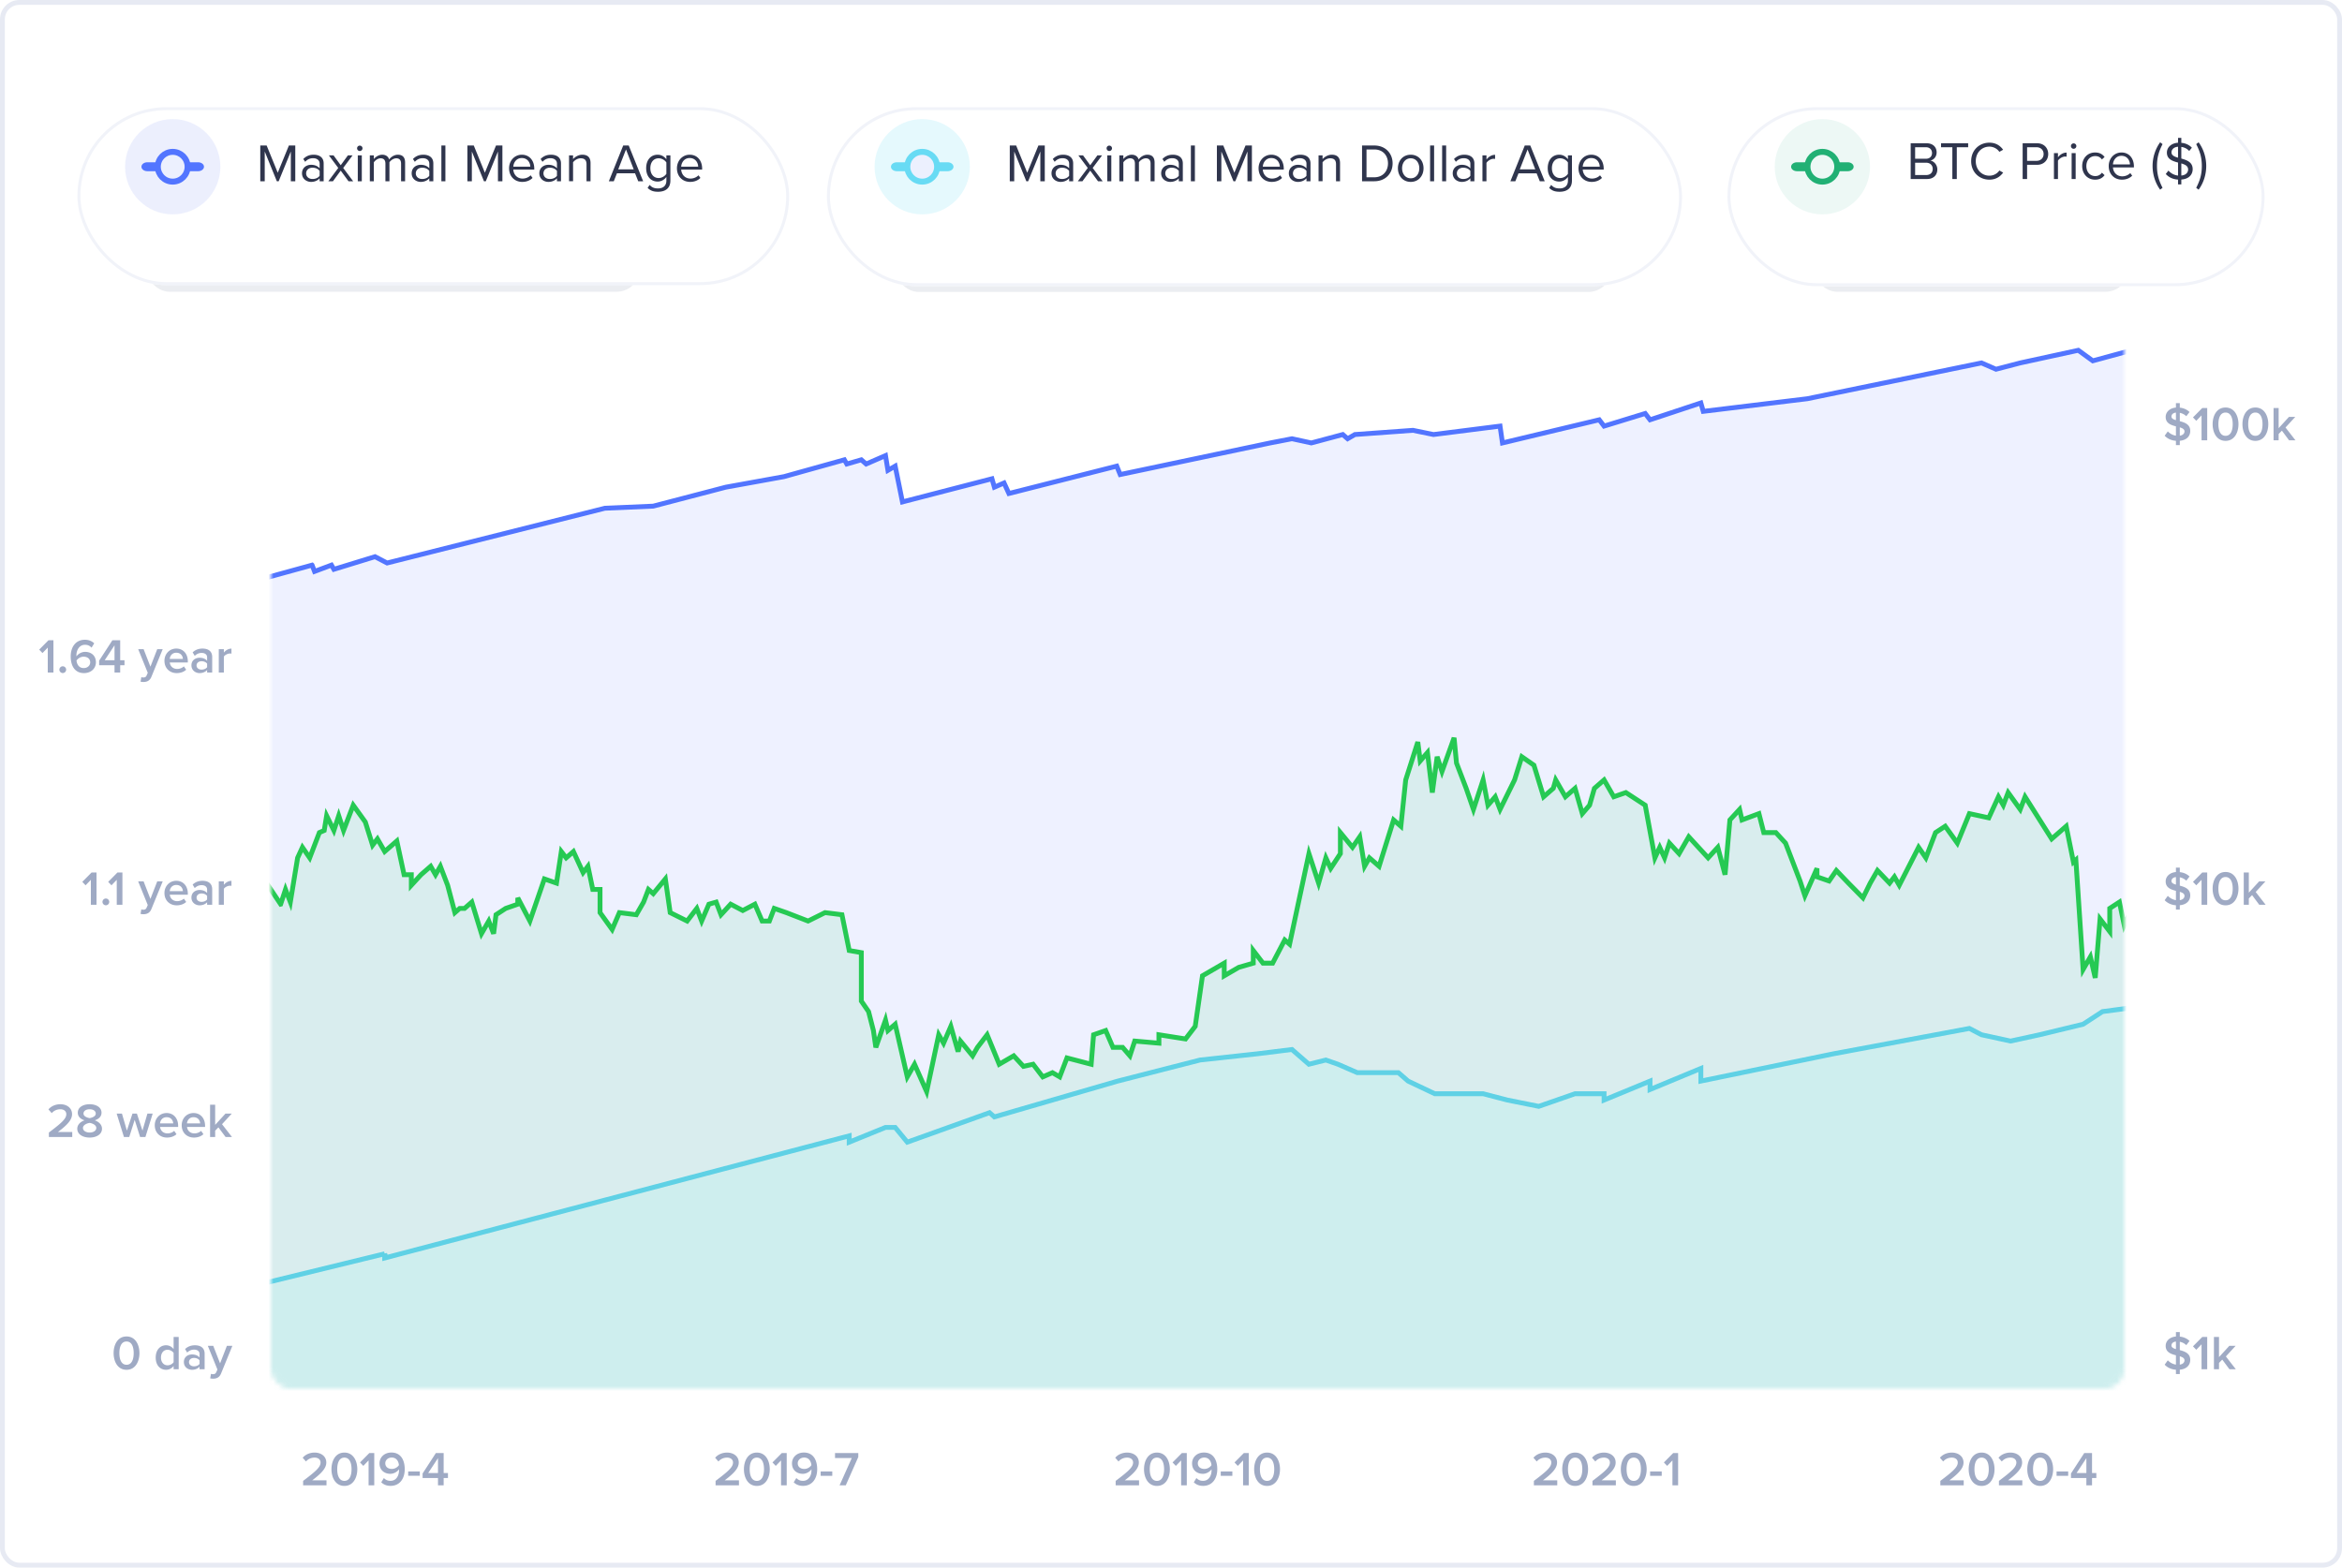 <svg width="484" height="324" fill="none" xmlns="http://www.w3.org/2000/svg"><rect x=".5" y=".5" width="483" height="323" rx="3.5" fill="#fff" stroke="#E7EAF3"/><mask id="a" maskUnits="userSpaceOnUse" x="0" y="0" width="484" height="324"><rect x=".5" y=".5" width="483" height="323" rx="3.5" fill="#fff" stroke="#E7EAF3"/></mask><g mask="url(#a)"><path d="M62.644 307h4.83v-1.03h-2.96c1.79-1.35 2.92-2.45 2.92-3.68 0-1.33-1.13-2.06-2.42-2.06-.93 0-1.87.36-2.46 1.07l.68.77c.42-.48 1.02-.8 1.8-.8.61 0 1.21.32 1.21 1.02 0 .96-1.01 1.83-3.6 3.79v.92zm5.857-3.33c0 1.68.8 3.45 2.67 3.45 1.87 0 2.67-1.77 2.67-3.45 0-1.68-.8-3.44-2.67-3.44-1.87 0-2.67 1.76-2.67 3.44zm4.15 0c0 1.27-.39 2.41-1.48 2.41-1.09 0-1.48-1.14-1.48-2.41 0-1.27.39-2.4 1.48-2.4 1.09 0 1.48 1.13 1.48 2.4zm3.522 3.33h1.17v-6.67h-1.02l-1.92 1.94.68.71 1.09-1.13V307zm2.619-.63c.45.45 1.09.74 1.91.74 1.93 0 2.94-1.52 2.94-3.44 0-1.86-.79-3.45-2.75-3.45-1.49 0-2.46 1.01-2.46 2.24 0 1.42 1.04 2.16 2.24 2.16.78 0 1.48-.49 1.79-.94v.2c0 1.09-.55 2.19-1.76 2.19-.63 0-1.02-.22-1.37-.58l-.54.88zm3.65-3.54c-.33.48-.89.78-1.46.78-.72 0-1.36-.37-1.36-1.19 0-.53.46-1.16 1.33-1.16 1.03 0 1.43.85 1.49 1.57zm1.916 2.2h2.4v-.9h-2.4v.9zm6.158 1.97h1.17v-1.51h.89v-1.03h-.89v-4.13h-1.61l-2.74 4.22v.94h3.18V307zm0-5.62v3.08h-2.03l2.03-3.08zm-67.038-21.71c0 1.68.8 3.45 2.67 3.45 1.87 0 2.67-1.77 2.67-3.45 0-1.68-.8-3.44-2.67-3.44-1.87 0-2.67 1.76-2.67 3.44zm4.15 0c0 1.27-.39 2.41-1.48 2.41-1.09 0-1.48-1.14-1.48-2.41 0-1.27.39-2.4 1.48-2.4 1.09 0 1.48 1.13 1.48 2.4zm8.25 3.33h1.05v-6.67h-1.05v2.51c-.39-.51-.95-.79-1.55-.79-1.25 0-2.15.98-2.15 2.54 0 1.59.91 2.53 2.15 2.53.62 0 1.18-.3 1.55-.78v.66zm0-1.45c-.24.36-.75.64-1.25.64-.83 0-1.36-.67-1.36-1.6 0-.94.53-1.61 1.36-1.61.5 0 1.01.29 1.25.65v1.92zM41.24 283h1.05v-3.2c0-1.3-.94-1.75-2.01-1.75-.77 0-1.47.25-2.03.78l.43.73c.42-.41.89-.61 1.43-.61.67 0 1.13.34 1.13.9v.72c-.35-.41-.91-.62-1.56-.62-.79 0-1.68.46-1.68 1.57 0 1.07.89 1.6 1.68 1.6.64 0 1.2-.23 1.56-.64v.52zm0-1.1c-.24.33-.69.5-1.15.5-.59 0-1.03-.34-1.03-.86 0-.53.44-.87 1.03-.87.46 0 .91.17 1.15.5v.73zm2.362 2.05l-.16.94c.15.04.44.07.59.07.75-.01 1.33-.27 1.66-1.09l2.33-5.7h-1.13l-1.41 3.62-1.41-3.62h-1.12l1.98 4.89-.24.55c-.14.32-.36.42-.69.42-.12 0-.29-.03-.4-.08zm409.038-2.89c0-1.34-1.12-1.73-2.16-2.01v-1.72c.5.1.97.33 1.34.7l.67-.87c-.52-.5-1.19-.82-2.01-.9v-.94h-.8v.92c-1.29.11-2.12.92-2.12 1.94 0 1.3 1.09 1.68 2.12 1.94v1.93a2.94 2.94 0 0 1-1.68-.89l-.65.9c.53.56 1.29.97 2.33 1.05v.89h.8v-.9c1.5-.14 2.16-1.02 2.16-2.04zm-3.88-2.96c0-.45.35-.76.92-.82v1.56c-.53-.15-.92-.35-.92-.74zm1.72 3.95v-1.72c.56.17.97.38.97.84 0 .38-.28.78-.97.88zm4.495.95h1.17v-6.67h-1.02l-1.92 1.94.68.71 1.09-1.13V283zm5.759 0h1.32l-2.05-2.64 2.01-2.19h-1.3l-2.13 2.33v-4.17h-1.05V283h1.05v-1.3l.67-.69 1.48 1.99zM10.102 235h4.83v-1.03h-2.96c1.79-1.35 2.92-2.45 2.92-3.68 0-1.33-1.13-2.06-2.42-2.06-.93 0-1.87.36-2.46 1.07l.68.77c.42-.48 1.02-.8 1.8-.8.61 0 1.21.32 1.21 1.02 0 .96-1.01 1.83-3.6 3.79v.92zm5.867-1.71c0 1.2 1.19 1.83 2.56 1.83 1.36 0 2.55-.64 2.55-1.83 0-.85-.69-1.46-1.5-1.73.75-.24 1.4-.73 1.4-1.58 0-1.23-1.28-1.75-2.45-1.75-1.19 0-2.45.52-2.45 1.75 0 .85.64 1.34 1.39 1.58-.81.27-1.5.88-1.5 1.73zm3.82-3.13c0 .63-.85.87-1.26.94-.41-.07-1.27-.31-1.27-.94 0-.56.54-.89 1.27-.89.71 0 1.26.33 1.26.89zm.11 2.98c0 .58-.63.94-1.37.94-.76 0-1.38-.36-1.38-.94 0-.69.96-1 1.38-1.05.41.05 1.37.36 1.37 1.05zm9.055 1.86h1.1l1.5-4.83h-1.09l-1.02 3.51-1.15-3.51h-.92l-1.15 3.51-1.02-3.51h-1.09l1.5 4.83h1.1l1.12-3.54 1.12 3.54zm3.03-2.42c0 1.53 1.08 2.54 2.53 2.54.77 0 1.48-.24 1.96-.7l-.48-.69c-.34.34-.9.53-1.37.53-.91 0-1.46-.6-1.54-1.33h3.73v-.25c0-1.52-.93-2.63-2.38-2.63-1.43 0-2.45 1.13-2.45 2.53zm2.45-1.67c.95 0 1.34.71 1.36 1.28h-2.72c.05-.59.46-1.28 1.36-1.28zm3.116 1.67c0 1.53 1.08 2.54 2.53 2.54.77 0 1.48-.24 1.96-.7l-.48-.69c-.34.34-.9.53-1.37.53-.91 0-1.46-.6-1.54-1.33h3.73v-.25c0-1.52-.93-2.63-2.38-2.63-1.43 0-2.45 1.13-2.45 2.53zm2.45-1.67c.95 0 1.34.71 1.36 1.28h-2.72c.05-.59.46-1.28 1.36-1.28zm6.616 4.09h1.32l-2.05-2.64 2.01-2.19h-1.3l-2.13 2.33v-4.17h-1.05V235h1.05v-1.3l.67-.69 1.48 1.99zm406.024-49.94c0-1.34-1.12-1.73-2.16-2.01v-1.72c.5.1.97.33 1.34.7l.67-.87c-.52-.5-1.19-.82-2.01-.9v-.94h-.8v.92c-1.29.11-2.12.92-2.12 1.94 0 1.3 1.09 1.68 2.12 1.94v1.93a2.94 2.94 0 0 1-1.68-.89l-.65.9c.53.56 1.29.97 2.33 1.05v.89h.8v-.9c1.5-.14 2.16-1.02 2.16-2.04zm-3.88-2.96c0-.45.35-.76.92-.82v1.56c-.53-.15-.92-.35-.92-.74zm1.72 3.95v-1.72c.56.17.97.38.97.84 0 .38-.28.78-.97.88zm4.495.95h1.17v-6.67h-1.02l-1.92 1.94.68.71 1.09-1.13V187zm2.289-3.33c0 1.68.8 3.45 2.67 3.45 1.87 0 2.67-1.77 2.67-3.45 0-1.68-.8-3.44-2.67-3.44-1.87 0-2.67 1.76-2.67 3.44zm4.15 0c0 1.27-.39 2.41-1.48 2.41-1.09 0-1.48-1.14-1.48-2.41 0-1.27.39-2.4 1.48-2.4 1.09 0 1.48 1.13 1.48 2.4zm5.482 3.33h1.32l-2.05-2.64 2.01-2.19h-1.3l-2.13 2.33v-4.17h-1.05V187h1.05v-1.3l.67-.69 1.48 1.99zm-448.119 0h1.17v-6.67h-1.02l-1.92 1.94.68.71 1.09-1.13V187zm2.4-.59c0 .38.32.7.7.7.38 0 .7-.32.7-.7 0-.38-.32-.7-.7-.7-.38 0-.7.32-.7.7zm2.952.59h1.17v-6.67h-1.02l-1.92 1.94.68.71 1.09-1.13V187zm5.077.95l-.16.94c.15.04.44.07.59.07.75-.01 1.33-.27 1.66-1.09l2.33-5.7h-1.13l-1.41 3.62-1.41-3.62h-1.12l1.98 4.89-.24.55c-.14.32-.36.42-.69.42-.12 0-.29-.03-.4-.08zm4.78-3.37c0 1.53 1.08 2.54 2.53 2.54.77 0 1.48-.24 1.96-.7l-.48-.69c-.34.34-.9.53-1.37.53-.91 0-1.46-.6-1.54-1.33h3.73v-.25c0-1.52-.93-2.63-2.38-2.63-1.43 0-2.45 1.13-2.45 2.53zm2.45-1.67c.95 0 1.34.71 1.36 1.28h-2.72c.05-.59.46-1.28 1.36-1.28zm6.366 4.09h1.05v-3.2c0-1.3-.94-1.75-2.01-1.75-.77 0-1.47.25-2.03.78l.43.73c.42-.41.89-.61 1.43-.61.67 0 1.13.34 1.13.9v.72c-.35-.41-.91-.62-1.56-.62-.79 0-1.68.46-1.68 1.57 0 1.07.89 1.6 1.68 1.6.64 0 1.2-.23 1.56-.64v.52zm0-1.1c-.24.33-.69.5-1.15.5-.59 0-1.03-.34-1.03-.86 0-.53.44-.87 1.03-.87.46 0 .91.17 1.15.5v.73zm2.411 1.1h1.05v-3.29c.21-.34.8-.64 1.24-.64.13 0 .24.01.33.03v-1.04c-.63 0-1.21.36-1.57.82v-.71h-1.05V187zM452.64 89.06c0-1.34-1.12-1.73-2.16-2.01v-1.72c.5.1.97.33 1.34.7l.67-.87c-.52-.5-1.19-.82-2.01-.9v-.94h-.8v.92c-1.29.11-2.12.92-2.12 1.94 0 1.3 1.09 1.68 2.12 1.94v1.93a2.94 2.94 0 0 1-1.68-.89l-.65.9c.53.56 1.29.97 2.33 1.05V92h.8v-.9c1.5-.14 2.16-1.02 2.16-2.04zm-3.88-2.96c0-.45.35-.76.92-.82v1.56c-.53-.15-.92-.35-.92-.74zm1.72 3.95v-1.72c.56.17.97.38.97.84 0 .38-.28.78-.97.88zm4.495.95h1.17v-6.67h-1.02l-1.92 1.94.68.71 1.09-1.13V91zm2.289-3.33c0 1.68.8 3.45 2.67 3.45 1.87 0 2.67-1.77 2.67-3.45 0-1.68-.8-3.44-2.67-3.44-1.87 0-2.67 1.76-2.67 3.44zm4.15 0c0 1.27-.39 2.41-1.48 2.41-1.09 0-1.48-1.14-1.48-2.41 0-1.27.39-2.4 1.48-2.4 1.09 0 1.48 1.13 1.48 2.4zm2.012 0c0 1.68.8 3.45 2.67 3.45 1.87 0 2.67-1.77 2.67-3.45 0-1.68-.8-3.44-2.67-3.44-1.87 0-2.67 1.76-2.67 3.44zm4.15 0c0 1.27-.39 2.41-1.48 2.41-1.09 0-1.48-1.14-1.48-2.41 0-1.27.39-2.4 1.48-2.4 1.09 0 1.48 1.13 1.48 2.4zm5.482 3.33h1.32l-2.05-2.64 2.01-2.19h-1.3l-2.13 2.33v-4.17h-1.05V91h1.05v-1.3l.67-.69 1.48 1.99zM9.871 139h1.17v-6.67h-1.02l-1.92 1.94.68.71 1.09-1.13V139zm2.399-.59c0 .38.32.7.7.7.38 0 .7-.32.7-.7 0-.38-.32-.7-.7-.7-.38 0-.7.32-.7.7zm2.341-2.73c0 1.85.79 3.44 2.75 3.44 1.49 0 2.46-1 2.46-2.24 0-1.42-1.03-2.15-2.23-2.15-.79 0-1.49.48-1.79.93-.01-.06-.01-.12-.01-.19 0-1.17.65-2.2 1.76-2.2.64 0 1.02.22 1.37.59l.55-.89c-.45-.44-1.09-.74-1.92-.74-1.93 0-2.94 1.52-2.94 3.45zm4.03 1.24c0 .54-.46 1.16-1.34 1.16-1.03 0-1.42-.84-1.49-1.56.34-.48.89-.79 1.46-.79.73 0 1.37.37 1.37 1.19zm5.026 2.08h1.17v-1.51h.89v-1.03h-.89v-4.13h-1.61l-2.74 4.22v.94h3.18V139zm0-5.62v3.08h-2.03l2.03-3.08zm5.54 6.57l-.16.94c.15.04.44.07.59.07.75-.01 1.33-.27 1.66-1.09l2.33-5.7h-1.13l-1.41 3.62-1.41-3.62h-1.12l1.98 4.89-.24.55c-.14.32-.36.42-.69.42-.12 0-.29-.03-.4-.08zm4.779-3.37c0 1.53 1.08 2.54 2.53 2.54.77 0 1.48-.24 1.96-.7l-.48-.69c-.34.34-.9.53-1.37.53-.91 0-1.46-.6-1.54-1.33h3.73v-.25c0-1.52-.93-2.63-2.38-2.63-1.43 0-2.45 1.13-2.45 2.53zm2.45-1.67c.95 0 1.34.71 1.36 1.28h-2.72c.05-.59.46-1.28 1.36-1.28zm6.366 4.09h1.05v-3.2c0-1.3-.94-1.75-2.01-1.75-.77 0-1.47.25-2.03.78l.43.73c.42-.41.89-.61 1.43-.61.67 0 1.13.34 1.13.9v.72c-.35-.41-.91-.62-1.56-.62-.79 0-1.68.46-1.68 1.57 0 1.07.89 1.6 1.68 1.6.64 0 1.2-.23 1.56-.64v.52zm0-1.1c-.24.33-.69.5-1.15.5-.59 0-1.03-.34-1.03-.86 0-.53.44-.87 1.03-.87.46 0 .91.17 1.15.5v.73zm2.411 1.1h1.05v-3.29c.21-.34.8-.64 1.24-.64.13 0 .24.01.33.03v-1.04c-.63 0-1.21.36-1.57.82v-.71h-1.05V139zm102.67 168h4.83v-1.03h-2.96c1.79-1.35 2.92-2.45 2.92-3.68 0-1.33-1.13-2.06-2.42-2.06-.93 0-1.87.36-2.46 1.07l.68.77c.42-.48 1.02-.8 1.8-.8.61 0 1.21.32 1.21 1.02 0 .96-1.01 1.83-3.6 3.79v.92zm5.857-3.33c0 1.68.8 3.45 2.67 3.45 1.87 0 2.67-1.77 2.67-3.45 0-1.68-.8-3.44-2.67-3.44-1.87 0-2.67 1.76-2.67 3.44zm4.15 0c0 1.27-.39 2.41-1.48 2.41-1.09 0-1.48-1.14-1.48-2.41 0-1.27.39-2.4 1.48-2.4 1.09 0 1.48 1.13 1.48 2.4zm3.522 3.33h1.17v-6.67h-1.02l-1.92 1.94.68.71 1.09-1.13V307zm2.619-.63c.45.45 1.09.74 1.91.74 1.93 0 2.94-1.52 2.94-3.44 0-1.86-.79-3.45-2.75-3.45-1.49 0-2.46 1.01-2.46 2.24 0 1.42 1.04 2.16 2.24 2.16.78 0 1.48-.49 1.79-.94v.2c0 1.09-.55 2.19-1.76 2.19-.63 0-1.02-.22-1.37-.58l-.54.88zm3.65-3.54c-.33.48-.89.78-1.46.78-.72 0-1.36-.37-1.36-1.19 0-.53.46-1.16 1.33-1.16 1.03 0 1.43.85 1.49 1.57zm1.916 2.2h2.4v-.9h-2.4v.9zm3.908 1.97h1.28l2.59-5.86v-.81h-4.81v1.03h3.46l-2.52 5.64zm57.058 0h4.83v-1.03h-2.96c1.79-1.35 2.92-2.45 2.92-3.68 0-1.33-1.13-2.06-2.42-2.06-.93 0-1.87.36-2.46 1.07l.68.77c.42-.48 1.02-.8 1.8-.8.61 0 1.21.32 1.21 1.02 0 .96-1.01 1.83-3.6 3.79v.92zm5.858-3.33c0 1.68.8 3.45 2.67 3.45 1.87 0 2.67-1.77 2.67-3.45 0-1.68-.8-3.44-2.67-3.44-1.87 0-2.67 1.76-2.67 3.44zm4.15 0c0 1.27-.39 2.41-1.48 2.41-1.09 0-1.48-1.14-1.48-2.41 0-1.27.39-2.4 1.48-2.4 1.09 0 1.48 1.13 1.48 2.4zm3.522 3.33h1.17v-6.67h-1.02l-1.92 1.94.68.71 1.09-1.13V307zm2.619-.63c.45.45 1.09.74 1.91.74 1.93 0 2.94-1.52 2.94-3.44 0-1.86-.79-3.45-2.75-3.45-1.49 0-2.46 1.01-2.46 2.24 0 1.42 1.04 2.16 2.24 2.16.78 0 1.48-.49 1.79-.94v.2c0 1.09-.55 2.19-1.76 2.19-.63 0-1.02-.22-1.37-.58l-.54.88zm3.65-3.54c-.33.48-.89.78-1.46.78-.72 0-1.36-.37-1.36-1.19 0-.53.46-1.16 1.33-1.16 1.03 0 1.43.85 1.49 1.57zm1.916 2.2h2.4v-.9h-2.4v.9zm4.618 1.97h1.17v-6.67h-1.02l-1.92 1.94.68.71 1.09-1.13V307zm2.288-3.33c0 1.68.8 3.45 2.67 3.45 1.87 0 2.67-1.77 2.67-3.45 0-1.68-.8-3.44-2.67-3.44-1.87 0-2.67 1.76-2.67 3.44zm4.15 0c0 1.27-.39 2.41-1.48 2.41-1.09 0-1.48-1.14-1.48-2.41 0-1.27.39-2.4 1.48-2.4 1.09 0 1.48 1.13 1.48 2.4zm53.658 3.33h4.83v-1.03h-2.96c1.79-1.35 2.92-2.45 2.92-3.68 0-1.33-1.13-2.06-2.42-2.06-.93 0-1.87.36-2.46 1.07l.68.77c.42-.48 1.02-.8 1.8-.8.61 0 1.21.32 1.21 1.02 0 .96-1.01 1.83-3.6 3.79v.92zm5.857-3.33c0 1.68.8 3.45 2.67 3.45 1.87 0 2.67-1.77 2.67-3.45 0-1.68-.8-3.44-2.67-3.44-1.87 0-2.67 1.76-2.67 3.44zm4.15 0c0 1.27-.39 2.41-1.48 2.41-1.09 0-1.48-1.14-1.48-2.41 0-1.27.39-2.4 1.48-2.4 1.09 0 1.48 1.13 1.48 2.4zm2.103 3.33h4.83v-1.03h-2.96c1.79-1.35 2.92-2.45 2.92-3.68 0-1.33-1.13-2.06-2.42-2.06-.93 0-1.87.36-2.46 1.07l.68.77c.42-.48 1.02-.8 1.8-.8.61 0 1.21.32 1.21 1.02 0 .96-1.01 1.83-3.6 3.79v.92zm5.857-3.33c0 1.68.8 3.45 2.67 3.45 1.87 0 2.67-1.77 2.67-3.45 0-1.68-.8-3.44-2.67-3.44-1.87 0-2.67 1.76-2.67 3.44zm4.15 0c0 1.27-.39 2.41-1.48 2.41-1.09 0-1.48-1.14-1.48-2.41 0-1.27.39-2.4 1.48-2.4 1.09 0 1.48 1.13 1.48 2.4zm1.902 1.36h2.4v-.9h-2.4v.9zm4.618 1.97h1.17v-6.67h-1.02l-1.92 1.94.68.71 1.09-1.13V307zm55.362 0h4.83v-1.03h-2.96c1.79-1.35 2.92-2.45 2.92-3.68 0-1.33-1.13-2.06-2.42-2.06-.93 0-1.87.36-2.46 1.07l.68.77c.42-.48 1.02-.8 1.8-.8.61 0 1.21.32 1.21 1.02 0 .96-1.01 1.83-3.6 3.79v.92zm5.857-3.33c0 1.68.8 3.45 2.67 3.45 1.87 0 2.67-1.77 2.67-3.45 0-1.68-.8-3.44-2.67-3.44-1.87 0-2.67 1.76-2.67 3.44zm4.15 0c0 1.27-.39 2.41-1.48 2.41-1.09 0-1.48-1.14-1.48-2.41 0-1.27.39-2.4 1.48-2.4 1.09 0 1.48 1.13 1.48 2.4zm2.103 3.33h4.83v-1.03h-2.96c1.79-1.35 2.92-2.45 2.92-3.68 0-1.33-1.13-2.06-2.42-2.06-.93 0-1.87.36-2.46 1.07l.68.77c.42-.48 1.02-.8 1.8-.8.61 0 1.21.32 1.21 1.02 0 .96-1.01 1.83-3.6 3.79v.92zm5.857-3.33c0 1.68.8 3.45 2.67 3.45 1.87 0 2.67-1.77 2.67-3.45 0-1.68-.8-3.44-2.67-3.44-1.87 0-2.67 1.76-2.67 3.44zm4.15 0c0 1.27-.39 2.41-1.48 2.41-1.09 0-1.48-1.14-1.48-2.41 0-1.27.39-2.4 1.48-2.4 1.09 0 1.48 1.13 1.48 2.4zm1.902 1.36h2.4v-.9h-2.4v.9zm6.158 1.97h1.17v-1.51h.89v-1.03h-.89v-4.13h-1.61l-2.74 4.22v.94h3.18V307zm0-5.62v3.08h-2.03l2.03-3.08z" fill="#9FAAC4"/><mask id="b" maskUnits="userSpaceOnUse" x="56" y="65" width="383" height="222"><rect x="56.5" y="65.5" width="382" height="221" rx="3.5" fill="#fff" stroke="#E7EAF3"/></mask><g mask="url(#b)" fill-opacity=".1"><path d="M79.5 259.141l-25 6.094v24.377H441v-81.4l-6.5.87-4 2.612-9 2.176-6 1.306-6-1.306-2.5-1.305-28 5.223-27.5 5.659v-2.612l-10.5 4.353v-1.741l-9.5 3.918v-1.306h-6l-7.5 2.611-6.5-1.305-5-1.306h-10l-5.5-2.612-2-1.741h-8.5l-4-1.741-2.5-.871-3.5.871-3.5-3.047-7 .87-12 1.306-17 4.353-22.5 6.529-3 .871-1-.871-17 6.094-2.5-3.047h-2l-7.5 3.047v-1.305l-96 25.247v-.871z" fill="#72FFFF" stroke="#68DBF4"/><path d="M64.5 116.8l-9.5 2.612v170.2h385.5V72.4l-8 2.176-3-2.176-12 2.612-5 1.305-3-1.305-36 7.4-21.5 2.611-.5-1.74-10.5 3.482-1-1.306-8.5 2.611-1-1.305-20 4.788-.5-3.483-13.756 1.742-4.244-.87-12 .87-1.5.87-1-.87-6.5 1.74-4-.87-4.5.87-31 6.53-.709-1.74L208.5 102l-1-2.177-2 .871-.5-1.741-18.5 4.788-1.5-7.4-1.5.87-.5-3.046-4 1.74-1-.87-3 .87-.5-.87-12.5 3.483-12 2.176-15 3.918-10 .435-45 11.318-2.5-1.306-8.5 2.611-.5-.87-3.5 1.306-.5-1.306z" fill="#5275FF" stroke="#5275FF"/><path d="M58 186.882l-3.5-5.223v107.517H441v-99.247l-1-.87-1 2.176-1-4.788-2 1.306v4.788l-2-2.612-1 12.189-1-4.353-1.5 2.611-1.5-22.635-.5.435-1.5-7.4-3 2.612-5.5-8.706-1 2.612-2.5-3.482-1 2.612-1-1.742-2 4.353-4-.87-2.5 6.094-2.5-3.483-2 1.306-2 5.224-1.5-2.177-4 7.836-1-1.741-1 1.305-2.5-2.611-1.5 2.611-1.5 3.047-3-3.047-2.5-2.611-1.5 2.176-2.5-.87v-1.742l-2.5 5.659-1-3.047-3-7.835-2-2.177h-2.5l-1-3.917-3.5 1.306-.5-2.177-2 2.177-1 11.317-1.5-5.659-2 2.177-4-4.353-2 3.482-2-2.176-1 3.047-1-2.177-1 2.177-2-10.882-4-2.612-2.5.87-2-3.482-2 1.741-1 3.483-1.5 1.741-1.5-5.224-2 1.741-2-3.482-.5 1.741-2 1.741-2-6.529-2.5-1.741-1.5 4.788-3 6.094-1-2.612-1.5 1.742-1-5.224-2 6.094-1.5-4.353-2-5.223-.5-5.224-2.5 6.965-1-3.047-1 7.4-1-8.271-1.5 1.741-.5-3.917-2.5 7.835-1 9.576-1.5-1.305-3 9.576-2-1.741-1 1.741-1-6.094-1.5 2.176-2.5-3.047v4.353l-2 3.047-1-2.176-1.5 5.223-2-6.094-4 18.718-1-.871-2.5 4.789h-2l-2-2.612v2.612l-3 .87-3 1.741v-2.611l-4.5 2.611-1.5 10.447-2 2.612-5.5-.87v1.741l-5-.436-1 3.048-1.5-1.742h-2L228.5 213l-2.5.871-.5 6.094-5-1.306-1.5 3.917-1.5-.87-2 .87-2-2.611-2 .435-2-2.176-3 1.741-2.5-6.094-2 2.611-1 1.742-2.5-3.048-.5 2.177-1.5-5.224-1.5 3.483-1-1.741-2.5 11.753-2.5-5.659-1.5 2.611-2.5-10.882-1.5 1.306-.5-2.176-2 5.658-.5-3.482-1-3.918-1.5-2.176v-10.012l-2.5-.435-1.5-7.4-3.5-.435-3.5 1.741-4.5-1.741-2.5-.871-1 2.612h-1.5l-1.5-3.483-2.5 1.306-2.5-1.306-2 2.177-1-2.612-1.5.435-1.5 3.483-1-2.612-2 2.612-3.5-1.741-1-6.965-2.5 3.047-1-.871-1 2.612-1.5 2.612-3.5-.435-1.5 3.482-2.5-3.482v-4.789h-1.5l-1-4.788-1 1.306-2-4.353-1.5 1.306-1-1.306-1 6.529-2.5-.87-3 8.706-2.5-4.789v1.306l-2.5.871-2 1.306-.5 3.917-1-2.611-1.5 2.611-2-6.529-1.5 1.306h-1l-1 .871-1.5-5.659-1.5-3.918-1 1.741-1-1.741-2 1.741-2 2.177v-2.177h-1.5l-1.5-6.964L79.5 176l-1.5-2.612-1 1.306-1.5-4.788-2.5-3.482-2 5.223-1-3.047-1 3.047-1.5-3.047-.5 3.047-1 .435-2 5.224-1.5-2.177-1 2.177-1.5 9.141-1-2.612-1 3.047z" fill="#26C953" stroke="#26C953"/></g><g opacity=".15" filter="url(#filter0_f)"><rect x="30.154" y="28.923" width="102.156" height="31.385" rx="4.923" fill="#7A859E"/></g><g filter="url(#filter1_d)"><rect x="16" y="16" width="147.091" height="36.773" rx="18.386" fill="#fff"/><rect x="16.308" y="16.308" width="146.476" height="36.157" rx="18.079" stroke="#F1F3F9" stroke-width=".615"/></g><path d="M60.102 37.462h.92v-7.389h-1.319L57.4 35.7l-2.293-5.627h-1.318v7.389h.92v-6.148l2.503 6.148h.377l2.514-6.148v6.148zm5.955 0h.83v-3.678c0-1.296-.94-1.805-2.07-1.805-.876 0-1.562.288-2.138.886l.387.576c.477-.51.997-.742 1.64-.742.775 0 1.351.41 1.351 1.13v.963c-.432-.498-1.041-.731-1.772-.731-.909 0-1.872.565-1.872 1.761 0 1.163.963 1.773 1.872 1.773.72 0 1.329-.255 1.772-.743v.61zm0-1.13c-.321.443-.886.664-1.473.664-.776 0-1.318-.487-1.318-1.163 0-.686.543-1.174 1.318-1.174.587 0 1.152.222 1.473.665v1.008zm5.963 1.13h.964l-2.06-2.748 1.938-2.603H71.9l-1.485 2.039-1.484-2.039h-.964l1.939 2.604-2.05 2.747h.953l1.606-2.194 1.606 2.194zm2.33-6.248c.31 0 .565-.255.565-.565a.558.558 0 0 0-.565-.554.556.556 0 0 0-.554.554c0 .31.255.565.554.565zm-.41 6.248h.831v-5.35h-.83v5.35zm8.947 0h.83v-3.866c0-1.075-.52-1.617-1.495-1.617-.775 0-1.496.509-1.795.996-.155-.553-.62-.997-1.44-.997-.786 0-1.506.565-1.728.909v-.776h-.83v5.35h.83v-3.91c.288-.432.864-.83 1.407-.83.698 0 .986.432.986 1.107v3.634h.83V33.54c.278-.42.865-.82 1.419-.82.686 0 .986.433.986 1.108v3.634zm5.833 0h.83v-3.678c0-1.296-.94-1.805-2.07-1.805-.876 0-1.563.288-2.139.886l.388.576c.476-.51.997-.742 1.64-.742.775 0 1.35.41 1.35 1.13v.963c-.431-.498-1.04-.731-1.771-.731-.909 0-1.872.565-1.872 1.761 0 1.163.963 1.773 1.872 1.773.72 0 1.329-.255 1.772-.743v.61zm0-1.13c-.321.443-.886.664-1.473.664-.776 0-1.319-.487-1.319-1.163 0-.686.543-1.174 1.319-1.174.587 0 1.152.222 1.473.665v1.008zm2.496 1.13h.83v-7.389h-.83v7.389zm11.691 0h.92v-7.389h-1.319l-2.304 5.627-2.293-5.627h-1.318v7.389h.92v-6.148l2.503 6.148h.377l2.514-6.148v6.148zm2.3-2.681c0 1.673 1.141 2.814 2.725 2.814.875 0 1.595-.288 2.127-.82l-.399-.543c-.421.432-1.041.676-1.651.676-1.152 0-1.861-.842-1.927-1.85h4.331v-.21c0-1.607-.953-2.87-2.57-2.87-1.528 0-2.636 1.252-2.636 2.803zm2.625-2.116c1.219 0 1.75.986 1.761 1.784h-3.511c.044-.82.609-1.784 1.75-1.784zm7.272 4.797h.831v-3.678c0-1.296-.942-1.805-2.072-1.805-.875 0-1.562.288-2.138.886l.388.576c.476-.51.997-.742 1.64-.742.775 0 1.351.41 1.351 1.13v.963c-.432-.498-1.041-.731-1.772-.731-.909 0-1.872.565-1.872 1.761 0 1.163.963 1.773 1.872 1.773.72 0 1.329-.255 1.772-.743v.61zm0-1.13c-.321.443-.886.664-1.473.664-.776 0-1.318-.487-1.318-1.163 0-.686.542-1.174 1.318-1.174.587 0 1.152.222 1.473.665v1.008zm6.107 1.13h.831v-3.756c0-1.163-.587-1.728-1.706-1.728-.797 0-1.528.466-1.905.909v-.776h-.831v5.35h.831v-3.91c.31-.432.93-.83 1.584-.83.72 0 1.196.299 1.196 1.24v3.5zm10.685 0h1.019l-2.979-7.389h-1.141l-2.969 7.389h1.019l.654-1.64h3.744l.653 1.64zm-2.525-6.57l1.595 4.11h-3.201l1.606-4.11zm4.466 7.943c.631.62 1.252.798 2.16.798 1.307 0 2.548-.554 2.548-2.326V32.11h-.831v.809c-.432-.587-1.074-.942-1.794-.942-1.407 0-2.382 1.064-2.382 2.78 0 1.729.986 2.77 2.382 2.77.753 0 1.406-.41 1.794-.953v.765c0 1.174-.831 1.606-1.717 1.606-.764 0-1.296-.2-1.739-.731l-.421.62zm3.877-2.913c-.288.465-.93.875-1.595.875-1.074 0-1.717-.864-1.717-2.038 0-1.185.643-2.038 1.717-2.038.665 0 1.307.398 1.595.864v2.337zm2.185-1.141c0 1.673 1.141 2.814 2.725 2.814.875 0 1.595-.288 2.127-.82l-.399-.543c-.421.432-1.041.676-1.651.676-1.152 0-1.861-.842-1.927-1.85h4.331v-.21c0-1.607-.953-2.87-2.57-2.87-1.529 0-2.636 1.252-2.636 2.803zm2.625-2.116c1.219 0 1.75.986 1.761 1.784h-3.511c.044-.82.609-1.784 1.75-1.784z" fill="#2F354D"/><circle opacity=".5" cx="35.693" cy="34.462" r="9.846" fill="#DAE0FD"/><path fillRule="evenodd" clipRule="evenodd" d="M29.231 34.462c0-.51.542-.923 1.212-.923h10.5c.669 0 1.212.413 1.212.923s-.543.923-1.212.923h-10.5c-.67 0-1.212-.413-1.212-.923z" fill="#5275FF"/><circle cx="35.693" cy="34.462" r="3.077" fill="#ECF0FE" stroke="#5275FF" stroke-width="1.231"/><g opacity=".15" filter="url(#filter2_f)"><rect x="184.953" y="28.979" width="148.173" height="31.365" rx="4.923" fill="#7A859E"/></g><g filter="url(#filter3_d)"><rect x="170.893" y="16" width="176.72" height="36.988" rx="18.494" fill="#fff"/><rect x="171.201" y="16.308" width="176.104" height="36.373" rx="18.186" stroke="#F1F3F9" stroke-width=".615"/></g><path d="M214.995 37.462h.92v-7.389h-1.318l-2.305 5.627-2.293-5.627h-1.318v7.389h.92v-6.148l2.503 6.148h.377l2.514-6.148v6.148zm5.955 0h.831v-3.678c0-1.296-.941-1.805-2.071-1.805-.875 0-1.562.288-2.138.886l.387.576c.477-.51.997-.742 1.64-.742.775 0 1.351.41 1.351 1.13v.963c-.432-.498-1.041-.731-1.772-.731-.908 0-1.872.565-1.872 1.761 0 1.163.964 1.773 1.872 1.773.72 0 1.329-.255 1.772-.743v.61zm0-1.13c-.321.443-.886.664-1.473.664-.775 0-1.318-.487-1.318-1.163 0-.686.543-1.174 1.318-1.174.587 0 1.152.222 1.473.665v1.008zm5.964 1.13h.963l-2.06-2.748 1.939-2.603h-.964l-1.485 2.039-1.484-2.039h-.964l1.939 2.604-2.049 2.747h.952l1.606-2.194 1.607 2.194zm2.329-6.248a.567.567 0 0 0 .565-.565.557.557 0 0 0-.565-.554.555.555 0 0 0-.553.554c0 .31.254.565.553.565zm-.409 6.248h.83v-5.35h-.83v5.35zm8.946 0h.83v-3.866c0-1.075-.52-1.617-1.495-1.617-.775 0-1.495.509-1.794.996-.156-.553-.621-.997-1.44-.997-.787 0-1.507.565-1.729.909v-.776h-.83v5.35h.83v-3.91c.288-.432.864-.83 1.407-.83.698 0 .986.432.986 1.107v3.634h.831V33.54c.277-.42.864-.82 1.418-.82.687 0 .986.433.986 1.108v3.634zm5.833 0h.831v-3.678c0-1.296-.942-1.805-2.072-1.805-.875 0-1.561.288-2.137.886l.387.576c.477-.51.997-.742 1.64-.742.775 0 1.351.41 1.351 1.13v.963c-.432-.498-1.041-.731-1.772-.731-.909 0-1.872.565-1.872 1.761 0 1.163.963 1.773 1.872 1.773.72 0 1.329-.255 1.772-.743v.61zm0-1.13c-.321.443-.886.664-1.473.664-.776 0-1.318-.487-1.318-1.163 0-.686.542-1.174 1.318-1.174.587 0 1.152.222 1.473.665v1.008zm2.496 1.13h.831v-7.389h-.831v7.389zm11.691 0h.92v-7.389h-1.318l-2.304 5.627-2.293-5.627h-1.319v7.389h.92v-6.148l2.503 6.148h.377l2.514-6.148v6.148zm2.3-2.681c0 1.673 1.141 2.814 2.725 2.814.875 0 1.595-.288 2.127-.82l-.399-.543c-.421.432-1.041.676-1.65.676-1.153 0-1.861-.842-1.928-1.85h4.331v-.21c0-1.607-.952-2.87-2.57-2.87-1.528 0-2.636 1.252-2.636 2.803zm2.625-2.116c1.219 0 1.75.986 1.762 1.784h-3.512c.044-.82.609-1.784 1.75-1.784zm7.272 4.797h.831v-3.678c0-1.296-.942-1.805-2.071-1.805-.876 0-1.562.288-2.138.886l.387.576c.477-.51.997-.742 1.64-.742.775 0 1.351.41 1.351 1.13v.963c-.432-.498-1.041-.731-1.772-.731-.908 0-1.872.565-1.872 1.761 0 1.163.964 1.773 1.872 1.773.72 0 1.329-.255 1.772-.743v.61zm0-1.13c-.321.443-.886.664-1.473.664-.775 0-1.318-.487-1.318-1.163 0-.686.543-1.174 1.318-1.174.587 0 1.152.222 1.473.665v1.008zm6.108 1.13h.83v-3.756c0-1.163-.587-1.728-1.706-1.728-.797 0-1.528.466-1.905.909v-.776h-.831v5.35h.831v-3.91c.31-.432.931-.83 1.584-.83.72 0 1.197.299 1.197 1.24v3.5zm5.379 0h2.525c2.293 0 3.789-1.584 3.789-3.689 0-2.094-1.496-3.7-3.789-3.7h-2.525v7.389zm.919-.82v-5.75h1.606c1.828 0 2.836 1.286 2.836 2.881 0 1.584-1.041 2.869-2.836 2.869h-1.606zm9.141.953c1.628 0 2.647-1.263 2.647-2.814 0-1.55-1.019-2.802-2.647-2.802-1.629 0-2.648 1.251-2.648 2.802 0 1.55 1.019 2.814 2.648 2.814zm0-.743c-1.141 0-1.784-.974-1.784-2.071 0-1.086.643-2.06 1.784-2.06s1.772.974 1.772 2.06c0 1.097-.631 2.071-1.772 2.071zm4.002.61h.83v-7.389h-.83v7.389zm2.488 0h.83v-7.389h-.83v7.389zm5.833 0h.831v-3.678c0-1.296-.942-1.805-2.072-1.805-.875 0-1.562.288-2.138.886l.388.576c.476-.51.997-.742 1.64-.742.775 0 1.351.41 1.351 1.13v.963c-.432-.498-1.041-.731-1.772-.731-.909 0-1.872.565-1.872 1.761 0 1.163.963 1.773 1.872 1.773.72 0 1.329-.255 1.772-.743v.61zm0-1.13c-.321.443-.886.664-1.473.664-.776 0-1.318-.487-1.318-1.163 0-.686.542-1.174 1.318-1.174.587 0 1.152.222 1.473.665v1.008zm2.496 1.13h.831v-3.789c.244-.432.942-.853 1.451-.853.133 0 .233.011.332.034V32c-.731 0-1.351.41-1.783.974v-.864h-.831v5.35zm11.852 0h1.019l-2.98-7.389h-1.141l-2.969 7.389h1.019l.654-1.64h3.744l.654 1.64zm-2.526-6.57l1.595 4.11h-3.201l1.606-4.11zm4.466 7.943c.632.62 1.252.798 2.16.798 1.307 0 2.548-.554 2.548-2.326V32.11h-.831v.809c-.432-.587-1.074-.942-1.794-.942-1.407 0-2.382 1.064-2.382 2.78 0 1.729.986 2.77 2.382 2.77.753 0 1.407-.41 1.794-.953v.765c0 1.174-.83 1.606-1.717 1.606-.764 0-1.296-.2-1.739-.731l-.421.62zm3.877-2.913c-.288.465-.93.875-1.595.875-1.074 0-1.717-.864-1.717-2.038 0-1.185.643-2.038 1.717-2.038.665 0 1.307.398 1.595.864v2.337zm2.185-1.141c0 1.673 1.141 2.814 2.725 2.814.875 0 1.595-.288 2.127-.82l-.399-.543c-.421.432-1.041.676-1.65.676-1.153 0-1.861-.842-1.928-1.85h4.331v-.21c0-1.607-.952-2.87-2.57-2.87-1.528 0-2.636 1.252-2.636 2.803zm2.625-2.116c1.219 0 1.75.986 1.762 1.784h-3.512c.044-.82.609-1.784 1.75-1.784z" fill="#2F354D"/><circle cx="190.586" cy="34.462" r="9.846" fill="#E5F9FD"/><path fillRule="evenodd" clipRule="evenodd" d="M184.125 34.462c0-.51.542-.923 1.211-.923h10.5c.669 0 1.212.413 1.212.923s-.543.923-1.212.923h-10.5c-.669 0-1.211-.413-1.211-.923z" fill="#68DBF4"/><circle cx="190.586" cy="34.462" r="3.077" fill="#ECF0FE" stroke="#68DBF4" stroke-width="1.231"/><g opacity=".15" filter="url(#filter4_f)"><rect x="374.767" y="28.923" width="65.232" height="31.385" rx="4.923" fill="#7A859E"/></g><g filter="url(#filter5_d)"><rect x="357" y="16" width="111" height="37" rx="18.5" fill="#fff"/><rect x="357.308" y="16.308" width="110.385" height="36.385" rx="18.192" stroke="#F1F3F9" stroke-width=".615"/></g><path d="M394.864 37h3.367c1.352 0 2.138-.809 2.138-1.994 0-.886-.653-1.695-1.44-1.817.676-.144 1.296-.764 1.296-1.694 0-1.108-.786-1.884-2.071-1.884h-3.29V37zm.919-4.187V30.43h2.216c.831 0 1.274.532 1.274 1.197 0 .675-.443 1.185-1.274 1.185h-2.216zm0 3.367v-2.547h2.26c.909 0 1.374.598 1.374 1.273 0 .787-.51 1.274-1.374 1.274h-2.26zm7.691.82h.92v-6.569h2.348v-.82h-5.605v.82h2.337V37zm7.654.133c1.341 0 2.227-.62 2.847-1.462l-.786-.432c-.421.631-1.186 1.074-2.061 1.074-1.584 0-2.813-1.252-2.813-3.002 0-1.761 1.229-3.002 2.813-3.002.875 0 1.64.454 2.061 1.075l.775-.432c-.587-.83-1.495-1.462-2.836-1.462-2.093 0-3.766 1.55-3.766 3.821s1.673 3.822 3.766 3.822zm6.875-.133h.919v-2.935h2.049c1.463 0 2.316-1.02 2.316-2.227 0-1.207-.831-2.227-2.316-2.227h-2.968V37zm4.331-5.162c0 .83-.598 1.407-1.473 1.407h-1.939V30.43h1.939c.875 0 1.473.576 1.473 1.407zM424.471 37h.831v-3.788c.243-.432.941-.853 1.451-.853.133 0 .232.01.332.033v-.853c-.731 0-1.351.41-1.783.975v-.864h-.831V37zm4.066-6.247c.31 0 .565-.255.565-.566a.558.558 0 0 0-.565-.553.556.556 0 0 0-.554.553c0 .31.255.566.554.566zm-.41 6.247h.831v-5.35h-.831V37zm2.178-2.68c0 1.594 1.075 2.813 2.67 2.813.975 0 1.551-.399 1.96-.93l-.553-.51c-.355.476-.809.698-1.363.698-1.141 0-1.85-.886-1.85-2.072 0-1.185.709-2.06 1.85-2.06.554 0 1.008.21 1.363.698l.553-.51c-.409-.531-.985-.93-1.96-.93-1.595 0-2.67 1.218-2.67 2.802zm5.485 0c0 1.672 1.141 2.813 2.725 2.813.875 0 1.595-.288 2.126-.82l-.398-.543c-.421.432-1.042.676-1.651.676-1.152 0-1.861-.842-1.927-1.85h4.331v-.21c0-1.606-.953-2.87-2.57-2.87-1.529 0-2.636 1.253-2.636 2.803zm2.625-2.116c1.218 0 1.75.985 1.761 1.783h-3.511c.044-.82.609-1.783 1.75-1.783zm8.001 7l.498-.387c-.709-1.396-1.152-2.67-1.152-4.509 0-1.85.443-3.113 1.152-4.52l-.498-.376c-.997 1.374-1.562 3.113-1.562 4.896 0 1.784.565 3.534 1.562 4.896zm6.724-4.242c0-1.451-1.207-1.872-2.348-2.194v-2.403c.62.088 1.196.354 1.628.842l.554-.676c-.532-.565-1.263-.93-2.182-1.008v-1.03h-.676V29.5c-1.329.088-2.304.897-2.304 2.049 0 1.363 1.174 1.75 2.304 2.05v2.691a3.074 3.074 0 0 1-1.983-1.03l-.553.698c.553.631 1.406 1.096 2.536 1.163v.986h.676v-.997c1.717-.122 2.348-1.152 2.348-2.15zm-4.375-3.467c0-.654.554-1.12 1.351-1.164v2.26c-.742-.21-1.351-.465-1.351-1.096zm2.027 4.785v-2.504c.764.233 1.407.51 1.407 1.263 0 .51-.344 1.152-1.407 1.241zm4.24-1.972c0 1.84-.443 3.113-1.163 4.509l.498.387c1.008-1.362 1.573-3.112 1.573-4.896 0-1.783-.565-3.522-1.573-4.896l-.498.377c.72 1.406 1.163 2.67 1.163 4.52z" fill="#2F354D"/><circle cx="376.613" cy="34.462" r="9.846" fill="#EDF8F5"/><path fillRule="evenodd" clipRule="evenodd" d="M370.152 34.462c0-.51.542-.923 1.211-.923h10.501c.669 0 1.211.413 1.211.923s-.542.923-1.211.923h-10.501c-.669 0-1.211-.413-1.211-.923z" fill="#21B074"/><circle cx="376.613" cy="34.462" r="3.077" fill="#EDF8F5" stroke="#21B074" stroke-width="1.231"/></g><defs><filter id="filter0_f" x="-6.77" y="-8.001" width="176.004" height="105.233" filterUnits="userSpaceOnUse" color-interpolation-filters="sRGB"><feFlood flood-opacity="0" result="BackgroundImageFix"/><feBlend in="SourceGraphic" in2="BackgroundImageFix" result="shape"/><feGaussianBlur stdDeviation="18.462" result="effect1_foregroundBlur"/></filter><filter id="filter1_d" x="-8.616" y="-2.462" width="196.323" height="86.005" filterUnits="userSpaceOnUse" color-interpolation-filters="sRGB"><feFlood flood-opacity="0" result="BackgroundImageFix"/><feColorMatrix in="SourceAlpha" values="0 0 0 0 0 0 0 0 0 0 0 0 0 0 0 0 0 0 127 0"/><feOffset dy="6.154"/><feGaussianBlur stdDeviation="12.308"/><feColorMatrix values="0 0 0 0 0.477 0 0 0 0 0.522 0 0 0 0 0.62 0 0 0 0.06 0"/><feBlend in2="BackgroundImageFix" result="effect1_dropShadow"/><feBlend in="SourceGraphic" in2="effect1_dropShadow" result="shape"/></filter><filter id="filter2_f" x="148.03" y="-7.945" width="222.021" height="105.213" filterUnits="userSpaceOnUse" color-interpolation-filters="sRGB"><feFlood flood-opacity="0" result="BackgroundImageFix"/><feBlend in="SourceGraphic" in2="BackgroundImageFix" result="shape"/><feGaussianBlur stdDeviation="18.462" result="effect1_foregroundBlur"/></filter><filter id="filter3_d" x="146.277" y="-2.462" width="225.952" height="86.22" filterUnits="userSpaceOnUse" color-interpolation-filters="sRGB"><feFlood flood-opacity="0" result="BackgroundImageFix"/><feColorMatrix in="SourceAlpha" values="0 0 0 0 0 0 0 0 0 0 0 0 0 0 0 0 0 0 127 0"/><feOffset dy="6.154"/><feGaussianBlur stdDeviation="12.308"/><feColorMatrix values="0 0 0 0 0.477 0 0 0 0 0.522 0 0 0 0 0.62 0 0 0 0.06 0"/><feBlend in2="BackgroundImageFix" result="effect1_dropShadow"/><feBlend in="SourceGraphic" in2="effect1_dropShadow" result="shape"/></filter><filter id="filter4_f" x="337.843" y="-8.001" width="139.08" height="105.233" filterUnits="userSpaceOnUse" color-interpolation-filters="sRGB"><feFlood flood-opacity="0" result="BackgroundImageFix"/><feBlend in="SourceGraphic" in2="BackgroundImageFix" result="shape"/><feGaussianBlur stdDeviation="18.462" result="effect1_foregroundBlur"/></filter><filter id="filter5_d" x="332.384" y="-2.462" width="160.232" height="86.232" filterUnits="userSpaceOnUse" color-interpolation-filters="sRGB"><feFlood flood-opacity="0" result="BackgroundImageFix"/><feColorMatrix in="SourceAlpha" values="0 0 0 0 0 0 0 0 0 0 0 0 0 0 0 0 0 0 127 0"/><feOffset dy="6.154"/><feGaussianBlur stdDeviation="12.308"/><feColorMatrix values="0 0 0 0 0.477 0 0 0 0 0.522 0 0 0 0 0.62 0 0 0 0.06 0"/><feBlend in2="BackgroundImageFix" result="effect1_dropShadow"/><feBlend in="SourceGraphic" in2="effect1_dropShadow" result="shape"/></filter></defs></svg>